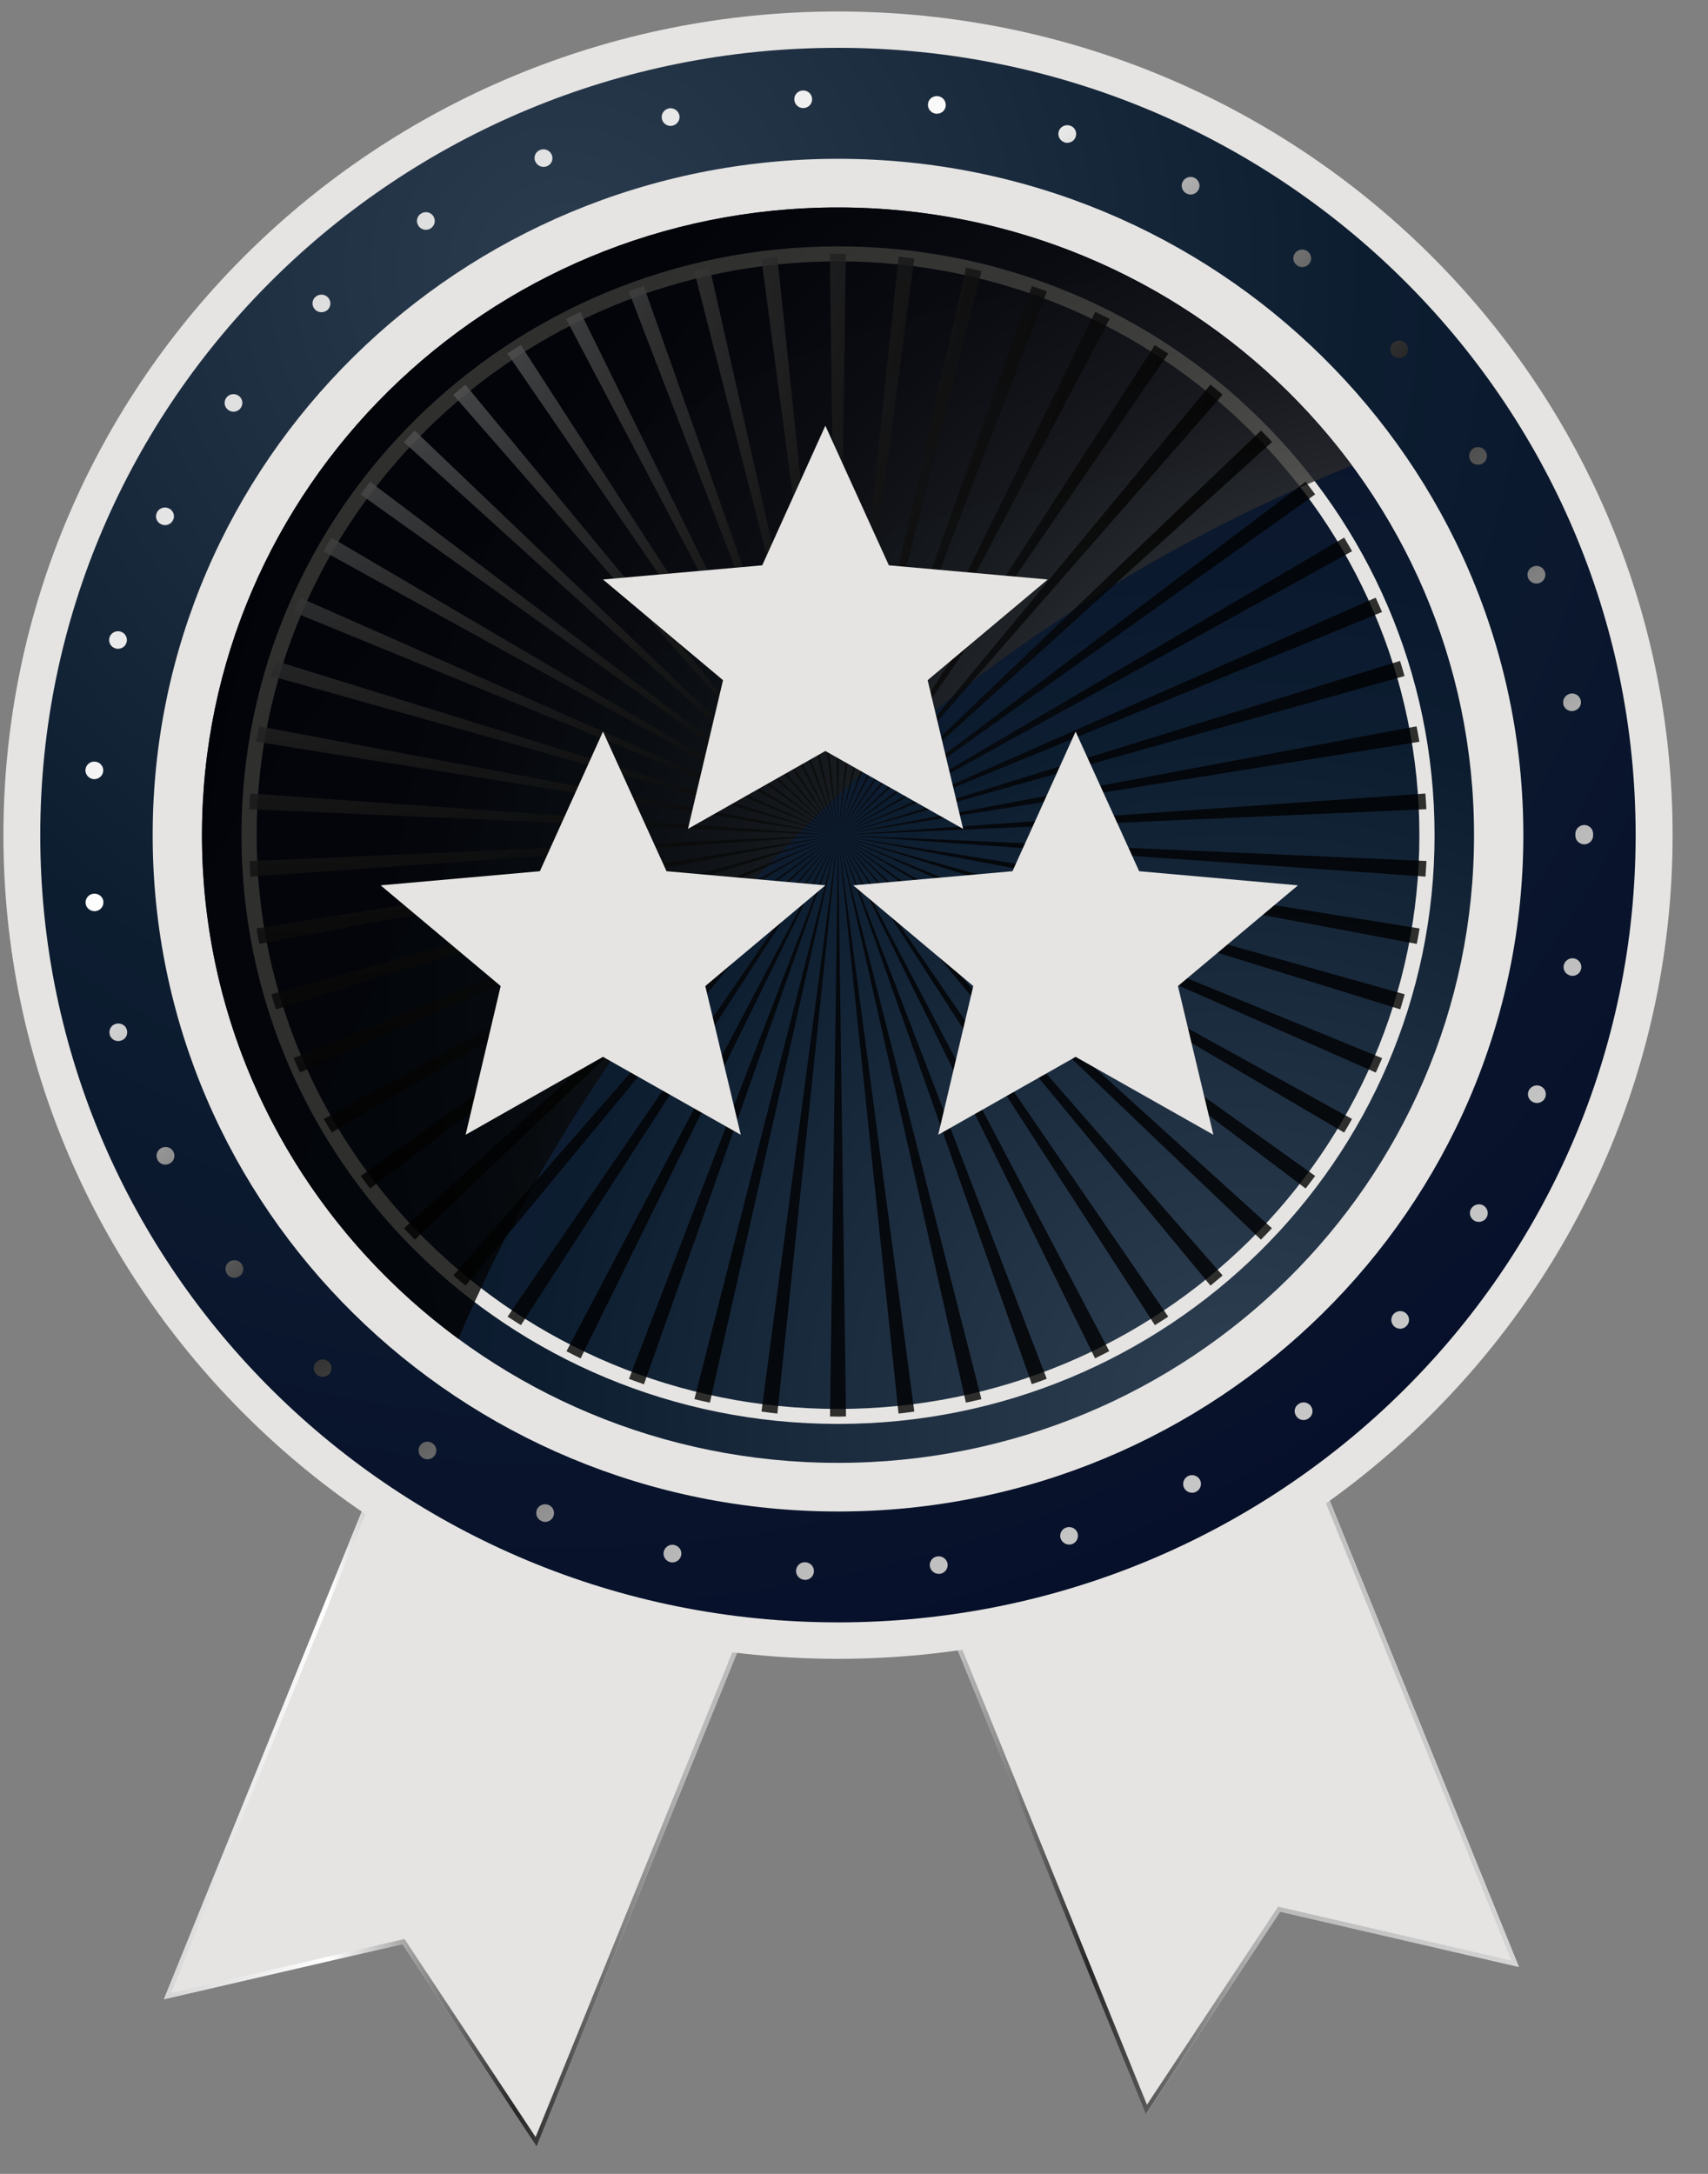 <svg width="44" height="56" viewBox="0 0 44 56" fill="none" xmlns="http://www.w3.org/2000/svg">
<rect x="0" y="0" width="44" height="56" fill="#808080" stroke="none"/>
<g clip-path="url(#clip0_63_573)">
<path d="M28.611 24.751L19.01 28.546L29.527 54.459L32.978 49.244L39.128 50.665L28.611 24.751Z" fill="#E5E4E2"/>
<path style="mix-blend-mode:screen" d="M28.546 24.898L38.938 50.505L33.004 49.134L32.926 49.116L32.882 49.183L29.547 54.218L19.156 28.61L28.544 24.9M28.606 24.753L19.005 28.549L29.521 54.462L32.975 49.247L39.123 50.67L28.606 24.756V24.753Z" fill="url(#paint0_linear_63_573)"/>
<path d="M14.739 25.587L24.341 29.382L13.824 55.296L10.37 50.081L4.223 51.501L14.739 25.587Z" fill="#E5E4E2"/>
<path style="mix-blend-mode:screen" d="M14.802 25.734L24.19 29.444L13.798 55.051L10.464 50.016L10.42 49.949L10.341 49.967L4.408 51.339L14.799 25.731M14.737 25.584L4.223 51.501L10.37 50.081L13.824 55.296L24.341 29.382L14.739 25.587L14.737 25.584Z" fill="url(#paint1_linear_63_573)"/>
<path d="M43.088 21.514C43.088 33.231 33.463 42.732 21.588 42.732C9.713 42.732 0.088 33.231 0.088 21.514C0.088 9.797 9.713 0.296 21.588 0.296C33.463 0.296 43.088 9.795 43.088 21.514Z" fill="#E5E4E2"/>
<path d="M0.583 21.514C0.583 10.065 9.987 0.785 21.588 0.785C33.189 0.785 42.593 10.065 42.593 21.514C42.593 32.963 33.189 42.244 21.588 42.244C9.987 42.244 0.583 32.961 0.583 21.514Z" fill="#E5E4E2"/>
<path d="M42.136 21.514C42.136 32.714 32.936 41.793 21.588 41.793C10.24 41.793 1.037 32.714 1.037 21.514C1.037 10.314 10.237 1.232 21.588 1.232C32.939 1.232 42.136 10.312 42.136 21.511V21.514Z" fill="url(#paint2_radial_63_573)"/>
<path d="M20.728 40.697C20.603 40.692 20.503 40.587 20.506 40.461C20.514 40.334 20.618 40.237 20.746 40.244C20.874 40.249 20.973 40.355 20.968 40.481C20.962 40.605 20.861 40.7 20.738 40.7C20.738 40.7 20.73 40.7 20.728 40.7V40.697ZM23.953 40.35C23.937 40.224 24.023 40.108 24.151 40.093C24.276 40.077 24.393 40.162 24.411 40.288C24.427 40.412 24.338 40.525 24.213 40.543C24.213 40.543 24.192 40.543 24.182 40.543C24.07 40.543 23.971 40.461 23.955 40.347L23.953 40.35ZM17.271 40.244C17.148 40.214 17.07 40.095 17.099 39.972C17.127 39.848 17.25 39.771 17.372 39.799C17.498 39.828 17.576 39.949 17.547 40.072C17.521 40.178 17.427 40.249 17.32 40.249C17.305 40.249 17.289 40.249 17.271 40.244ZM27.323 39.635C27.284 39.514 27.349 39.388 27.469 39.349C27.592 39.31 27.72 39.375 27.759 39.493C27.798 39.611 27.73 39.74 27.613 39.779C27.587 39.786 27.563 39.789 27.542 39.789C27.446 39.789 27.357 39.727 27.323 39.632V39.635ZM13.955 39.184C13.837 39.136 13.783 39.002 13.832 38.886C13.882 38.773 14.015 38.719 14.132 38.768C14.249 38.816 14.304 38.95 14.255 39.066C14.218 39.151 14.132 39.205 14.043 39.205C14.012 39.205 13.981 39.197 13.955 39.187V39.184ZM30.507 38.335C30.447 38.225 30.488 38.088 30.6 38.027C30.71 37.967 30.851 38.009 30.911 38.119C30.971 38.227 30.929 38.366 30.819 38.425C30.785 38.446 30.746 38.454 30.71 38.454C30.629 38.454 30.548 38.41 30.507 38.335ZM10.884 37.553C10.779 37.484 10.751 37.342 10.819 37.239C10.889 37.134 11.032 37.108 11.136 37.175C11.243 37.244 11.272 37.386 11.202 37.489C11.157 37.556 11.084 37.592 11.011 37.592C10.967 37.592 10.923 37.579 10.886 37.553H10.884ZM33.403 36.493C33.322 36.395 33.338 36.254 33.44 36.177C33.538 36.097 33.682 36.112 33.76 36.21C33.841 36.308 33.825 36.452 33.724 36.529C33.682 36.563 33.632 36.581 33.58 36.581C33.513 36.581 33.447 36.55 33.4 36.493H33.403ZM8.154 35.41C8.063 35.325 8.058 35.178 8.144 35.088C8.23 34.998 8.378 34.996 8.47 35.081C8.558 35.166 8.563 35.312 8.477 35.4C8.43 35.449 8.37 35.469 8.311 35.469C8.256 35.469 8.198 35.449 8.154 35.407V35.41ZM35.919 34.172C35.825 34.087 35.815 33.946 35.898 33.853C35.981 33.758 36.125 33.748 36.221 33.83C36.315 33.915 36.325 34.057 36.242 34.149C36.195 34.201 36.135 34.229 36.07 34.229C36.018 34.229 35.963 34.209 35.919 34.172ZM5.852 32.822C5.777 32.719 5.8 32.58 5.902 32.505C6.006 32.433 6.147 32.454 6.222 32.557C6.298 32.66 6.274 32.798 6.173 32.873C6.131 32.901 6.084 32.917 6.037 32.917C5.967 32.917 5.896 32.886 5.852 32.824V32.822ZM37.978 31.445C37.871 31.381 37.832 31.242 37.9 31.134C37.965 31.028 38.106 30.992 38.215 31.054C38.322 31.121 38.359 31.257 38.294 31.368C38.252 31.438 38.174 31.476 38.096 31.476C38.056 31.476 38.015 31.466 37.978 31.445ZM4.056 29.871C4.001 29.76 4.048 29.624 4.163 29.57C4.277 29.516 4.416 29.559 4.47 29.675C4.525 29.788 4.478 29.925 4.361 29.979C4.33 29.992 4.296 30.002 4.262 30.002C4.173 30.002 4.095 29.953 4.053 29.873L4.056 29.871ZM39.511 28.399C39.391 28.355 39.331 28.224 39.376 28.108C39.423 27.99 39.556 27.931 39.673 27.974C39.793 28.018 39.853 28.149 39.808 28.268C39.775 28.358 39.686 28.414 39.592 28.414C39.563 28.414 39.54 28.409 39.511 28.399ZM2.828 26.652C2.794 26.529 2.864 26.405 2.987 26.374C3.11 26.341 3.237 26.41 3.269 26.531C3.302 26.655 3.232 26.778 3.11 26.809C3.089 26.817 3.068 26.819 3.047 26.819C2.945 26.819 2.854 26.752 2.825 26.655L2.828 26.652ZM40.468 25.134C40.343 25.111 40.259 24.992 40.283 24.872C40.306 24.748 40.426 24.666 40.549 24.689C40.674 24.712 40.755 24.83 40.734 24.951C40.713 25.062 40.617 25.139 40.507 25.139C40.494 25.139 40.478 25.139 40.468 25.134ZM2.205 23.266C2.194 23.143 2.288 23.032 2.413 23.022C2.539 23.011 2.653 23.101 2.664 23.225C2.674 23.351 2.58 23.462 2.455 23.472H2.434C2.317 23.472 2.215 23.384 2.205 23.266ZM40.583 21.524V21.501V21.48C40.583 21.355 40.687 21.254 40.812 21.252C40.937 21.252 41.041 21.355 41.041 21.478V21.498V21.524C41.041 21.648 40.937 21.751 40.812 21.751C40.687 21.751 40.583 21.648 40.583 21.524ZM2.411 20.071C2.286 20.06 2.189 19.947 2.202 19.824C2.213 19.7 2.325 19.608 2.45 19.62C2.575 19.631 2.672 19.741 2.659 19.865C2.648 19.983 2.549 20.071 2.429 20.071H2.411ZM40.272 18.133C40.249 18.01 40.332 17.891 40.458 17.868C40.583 17.845 40.7 17.927 40.724 18.051C40.747 18.174 40.663 18.29 40.538 18.313C40.525 18.313 40.51 18.319 40.494 18.319C40.387 18.319 40.288 18.241 40.27 18.133H40.272ZM2.982 16.705C2.857 16.674 2.786 16.548 2.818 16.427C2.851 16.306 2.979 16.237 3.099 16.268C3.222 16.301 3.295 16.427 3.261 16.546C3.232 16.649 3.141 16.713 3.039 16.713C3.018 16.713 2.997 16.713 2.979 16.703L2.982 16.705ZM39.365 14.886C39.318 14.768 39.378 14.639 39.498 14.593C39.618 14.547 39.748 14.606 39.795 14.724C39.84 14.843 39.78 14.974 39.662 15.018C39.634 15.028 39.608 15.033 39.579 15.033C39.488 15.033 39.399 14.976 39.365 14.886ZM4.15 13.505C4.035 13.451 3.985 13.314 4.043 13.201C4.098 13.088 4.236 13.042 4.35 13.096C4.465 13.15 4.515 13.286 4.457 13.399C4.416 13.482 4.335 13.528 4.249 13.528C4.218 13.528 4.181 13.518 4.15 13.505ZM37.879 11.863C37.814 11.755 37.85 11.616 37.957 11.549C38.067 11.485 38.208 11.521 38.273 11.629C38.338 11.735 38.304 11.873 38.192 11.94C38.156 11.963 38.116 11.971 38.075 11.971C37.996 11.971 37.921 11.933 37.877 11.863H37.879ZM5.881 10.561C5.777 10.489 5.756 10.345 5.831 10.245C5.904 10.145 6.048 10.124 6.149 10.196C6.254 10.271 6.274 10.412 6.199 10.512C6.155 10.574 6.084 10.605 6.014 10.605C5.967 10.605 5.92 10.592 5.881 10.561ZM35.872 9.149C35.786 9.056 35.799 8.91 35.893 8.83C35.986 8.745 36.135 8.758 36.216 8.85C36.299 8.946 36.289 9.09 36.195 9.169C36.151 9.208 36.096 9.226 36.044 9.226C35.979 9.226 35.919 9.198 35.872 9.149ZM8.115 7.973C8.026 7.883 8.029 7.736 8.123 7.651C8.214 7.567 8.36 7.569 8.446 7.659C8.535 7.749 8.532 7.893 8.441 7.981C8.394 8.022 8.337 8.043 8.279 8.043C8.219 8.043 8.159 8.019 8.115 7.973ZM33.406 6.831C33.304 6.753 33.288 6.609 33.369 6.514C33.447 6.416 33.591 6.401 33.69 6.478C33.789 6.555 33.804 6.699 33.726 6.795C33.679 6.851 33.614 6.88 33.546 6.88C33.494 6.88 33.445 6.864 33.403 6.831H33.406ZM10.779 5.814C10.709 5.711 10.738 5.57 10.845 5.503C10.949 5.434 11.092 5.462 11.163 5.567C11.23 5.673 11.204 5.812 11.097 5.881C11.058 5.91 11.011 5.92 10.97 5.92C10.897 5.92 10.824 5.884 10.779 5.817V5.814ZM30.561 4.983C30.452 4.924 30.41 4.785 30.47 4.677C30.53 4.567 30.668 4.525 30.78 4.585C30.892 4.644 30.934 4.783 30.874 4.891C30.832 4.968 30.752 5.012 30.671 5.012C30.634 5.012 30.598 5.001 30.564 4.983H30.561ZM13.79 4.163C13.738 4.047 13.79 3.913 13.91 3.864C14.028 3.815 14.161 3.869 14.213 3.985C14.262 4.098 14.213 4.232 14.093 4.281C14.062 4.294 14.033 4.299 14.004 4.299C13.916 4.299 13.83 4.248 13.793 4.163H13.79ZM27.425 3.666C27.303 3.627 27.237 3.501 27.276 3.38C27.316 3.262 27.443 3.198 27.566 3.236C27.688 3.275 27.751 3.401 27.712 3.522C27.681 3.617 27.592 3.679 27.493 3.679C27.469 3.679 27.446 3.679 27.425 3.669V3.666ZM17.052 3.067C17.023 2.943 17.101 2.825 17.224 2.794C17.349 2.766 17.469 2.845 17.5 2.964C17.529 3.085 17.451 3.208 17.328 3.236C17.31 3.242 17.294 3.244 17.276 3.244C17.172 3.244 17.075 3.172 17.052 3.067ZM24.104 2.928C23.979 2.91 23.89 2.796 23.906 2.673C23.921 2.547 24.036 2.462 24.164 2.477C24.291 2.495 24.378 2.609 24.362 2.735C24.349 2.848 24.25 2.93 24.135 2.93H24.104V2.928ZM20.462 2.567C20.454 2.444 20.553 2.336 20.681 2.331C20.806 2.323 20.915 2.421 20.921 2.547C20.928 2.673 20.829 2.778 20.702 2.784C20.702 2.784 20.694 2.784 20.691 2.784C20.569 2.784 20.467 2.688 20.462 2.565V2.567Z" fill="url(#paint3_linear_63_573)"/>
<path d="M3.933 21.514C3.933 11.892 11.838 4.091 21.588 4.091C31.338 4.091 39.243 11.892 39.243 21.514C39.243 31.137 31.338 38.937 21.588 38.937C11.838 38.937 3.933 31.137 3.933 21.514Z" fill="#E5E4E2"/>
<path d="M35.337 21.514C35.337 29.009 29.182 35.083 21.588 35.083C13.994 35.083 7.839 29.009 7.839 21.514C7.839 14.019 13.994 7.945 21.588 7.945C29.182 7.945 35.337 14.019 35.337 21.514Z" fill="url(#paint4_linear_63_573)"/>
<path d="M5.203 21.514C5.203 12.584 12.539 5.344 21.588 5.344C30.637 5.344 37.973 12.584 37.973 21.514C37.973 30.444 30.637 37.684 21.588 37.684C12.539 37.684 5.203 30.444 5.203 21.514Z" fill="url(#paint5_radial_63_573)"/>
<path d="M21.588 6.347C13.1 6.347 6.22 13.137 6.22 21.514C6.22 29.891 13.1 36.681 21.588 36.681C30.076 36.681 36.956 29.891 36.956 21.514C36.956 13.137 30.076 6.347 21.588 6.347ZM21.588 36.295C13.316 36.295 6.611 29.678 6.611 21.514C6.611 13.35 13.316 6.733 21.588 6.733C29.86 6.733 36.565 13.35 36.565 21.514C36.565 29.678 29.86 36.295 21.588 36.295Z" fill="#E5E4E2"/>
<path style="mix-blend-mode:screen" opacity="0.8" d="M11.809 34.489C16.124 24.337 24.492 16.15 34.829 11.992C31.849 7.963 27.029 5.344 21.588 5.344C12.539 5.344 5.203 12.584 5.203 21.514C5.203 26.827 7.8 31.541 11.809 34.489Z" fill="url(#paint6_radial_63_573)"/>
<path style="mix-blend-mode:screen" opacity="0.8" d="M14.958 34.991L21.588 21.514L14.593 34.808C14.713 34.87 14.836 34.934 14.958 34.993V34.991ZM16.59 35.657L21.588 21.514L16.204 35.521C16.332 35.569 16.46 35.613 16.59 35.66V35.657ZM13.42 34.136L21.585 21.514L13.076 33.918C13.191 33.992 13.306 34.064 13.42 34.136ZM11.992 33.118L21.588 21.514L11.681 32.855C11.786 32.943 11.887 33.033 11.994 33.118H11.992ZM20.026 36.413L21.585 21.514L19.617 36.362C19.753 36.38 19.888 36.401 20.024 36.413H20.026ZM18.288 36.133L21.585 21.514L17.889 36.043C18.022 36.076 18.155 36.105 18.288 36.133ZM7.732 27.627L21.585 21.511L7.565 27.257C7.617 27.383 7.674 27.504 7.729 27.627H7.732ZM7.103 26.001L21.588 21.514L6.991 25.613C7.028 25.741 7.064 25.872 7.106 26.001H7.103ZM21.588 36.493C21.656 36.493 21.724 36.488 21.794 36.488L21.588 21.514L21.382 36.488C21.45 36.488 21.518 36.493 21.588 36.493ZM6.679 24.316L21.588 21.514L6.608 23.917C6.629 24.051 6.655 24.185 6.681 24.316H6.679ZM9.536 30.617L21.585 21.514L9.291 30.293C9.372 30.403 9.452 30.511 9.536 30.617ZM10.688 31.934L21.588 21.514L10.407 31.641C10.498 31.741 10.594 31.836 10.688 31.934ZM8.545 29.176L21.588 21.514L8.342 28.826C8.41 28.944 8.477 29.06 8.545 29.176ZM31.495 32.855L21.588 21.514L31.184 33.118C31.289 33.033 31.393 32.943 31.497 32.855H31.495ZM36.185 25.613L21.588 21.514L36.073 26.001C36.114 25.872 36.148 25.741 36.187 25.613H36.185ZM35.606 27.259L21.588 21.514L35.442 27.63C35.496 27.506 35.554 27.383 35.606 27.259ZM34.832 28.826L21.585 21.514L34.626 29.176C34.696 29.06 34.764 28.944 34.829 28.826H34.832ZM36.568 23.917L21.588 21.514L36.498 24.316C36.524 24.185 36.547 24.051 36.571 23.917H36.568ZM36.722 22.584C36.732 22.451 36.74 22.317 36.748 22.18L21.588 21.511L36.722 22.582V22.584ZM23.554 36.362L21.588 21.514L23.147 36.413C23.285 36.401 23.418 36.38 23.554 36.362ZM33.88 30.293L21.585 21.514L33.635 30.617C33.718 30.509 33.799 30.401 33.88 30.293ZM26.966 35.521L21.585 21.514L26.58 35.657C26.711 35.613 26.838 35.567 26.966 35.518V35.521ZM28.577 34.808L21.583 21.514L28.21 34.991C28.332 34.931 28.455 34.87 28.575 34.805L28.577 34.808ZM25.282 36.043L21.585 21.514L24.883 36.133C25.016 36.105 25.152 36.074 25.282 36.043ZM30.095 33.918L21.585 21.514L29.751 34.136C29.865 34.064 29.983 33.992 30.095 33.918ZM32.767 31.641L21.585 21.514L32.483 31.934C32.579 31.836 32.673 31.741 32.764 31.641H32.767ZM6.452 22.584L21.588 21.514L6.428 22.183C6.433 22.319 6.444 22.453 6.454 22.587L6.452 22.584ZM6.606 19.108L21.585 21.511L6.676 18.71C6.65 18.843 6.626 18.975 6.603 19.108H6.606ZM29.751 8.889L21.585 21.514L30.095 9.11C29.983 9.036 29.865 8.964 29.751 8.892V8.889ZM28.215 8.035L21.588 21.511L28.583 8.217C28.463 8.156 28.34 8.091 28.218 8.032L28.215 8.035ZM31.182 9.908L21.588 21.511L31.495 10.168C31.39 10.08 31.289 9.99 31.182 9.905V9.908ZM24.886 6.892L21.588 21.514L25.285 6.985C25.152 6.952 25.019 6.923 24.886 6.895V6.892ZM26.583 7.368L21.588 21.514L26.969 7.507C26.841 7.458 26.713 7.415 26.583 7.368ZM23.147 6.612L21.588 21.511L23.554 6.661C23.418 6.643 23.283 6.625 23.147 6.609V6.612ZM32.485 11.091L21.588 21.511L32.77 11.385C32.678 11.287 32.582 11.189 32.488 11.091H32.485ZM36.495 18.71L21.585 21.511L36.565 19.108C36.544 18.975 36.518 18.843 36.492 18.71H36.495ZM36.07 17.024L21.585 21.514L36.182 17.415C36.145 17.287 36.109 17.155 36.067 17.027L36.07 17.024ZM33.635 12.409L21.585 21.514L33.88 12.735C33.799 12.627 33.718 12.517 33.635 12.411V12.409ZM36.719 20.441L21.585 21.514L36.745 20.845C36.74 20.709 36.73 20.575 36.719 20.441ZM35.439 15.396L21.585 21.511L35.603 15.766C35.551 15.643 35.494 15.519 35.439 15.396ZM34.626 13.849L21.585 21.511L34.832 14.199C34.764 14.081 34.696 13.965 34.628 13.849H34.626ZM11.676 10.17L21.583 21.514L11.989 9.91C11.882 9.995 11.78 10.083 11.676 10.173V10.17ZM21.583 6.535C21.515 6.535 21.447 6.54 21.377 6.54L21.583 21.514L21.789 6.54C21.721 6.54 21.653 6.535 21.583 6.535ZM10.401 11.387L21.583 21.514L10.685 11.094C10.589 11.192 10.495 11.287 10.404 11.387H10.401ZM8.337 14.202L21.583 21.514L8.54 13.852C8.47 13.968 8.402 14.084 8.337 14.202ZM9.288 12.735L21.583 21.514L9.533 12.409C9.45 12.517 9.369 12.625 9.288 12.733V12.735ZM7.562 15.769L21.583 21.514L7.729 15.398C7.674 15.522 7.617 15.645 7.565 15.769H7.562ZM6.984 17.415L21.58 21.514L7.096 17.024C7.054 17.153 7.02 17.284 6.981 17.413L6.984 17.415ZM6.42 20.845L21.58 21.514L6.447 20.441C6.436 20.575 6.426 20.709 6.42 20.845ZM19.614 6.663L21.583 21.514L20.024 6.615C19.886 6.627 19.753 6.648 19.617 6.666L19.614 6.663ZM17.884 6.982L21.58 21.511L18.282 6.89C18.149 6.918 18.014 6.949 17.884 6.98V6.982ZM13.071 9.108L21.58 21.511L13.415 8.886C13.3 8.958 13.183 9.03 13.071 9.105V9.108ZM14.586 8.22L21.58 21.514L14.951 8.037C14.828 8.097 14.706 8.158 14.586 8.223V8.22ZM16.197 7.505L21.58 21.511L16.583 7.366C16.452 7.41 16.325 7.456 16.197 7.505Z" fill="url(#paint7_radial_63_573)"/>
<path d="M19.083 29.232L15.534 27.225L11.995 29.232L12.898 25.401L9.806 22.807L13.908 22.443L15.534 18.846L17.17 22.443L21.262 22.807L18.169 25.401L19.083 29.232Z" fill="#E5E4E2"/>
<path d="M31.258 29.232L27.709 27.225L24.17 29.232L25.073 25.401L21.981 22.807L26.083 22.443L27.709 18.846L29.346 22.443L33.437 22.807L30.345 25.401L31.258 29.232Z" fill="#E5E4E2"/>
<path d="M24.811 21.352L21.262 19.346L17.723 21.352L18.626 17.522L15.534 14.928L19.636 14.563L21.262 10.966L22.898 14.563L26.99 14.928L23.897 17.522L24.811 21.352Z" fill="#E5E4E2"/>
</g>
<defs>
<linearGradient id="paint0_linear_63_573" x1="19.01" y1="39.607" x2="39.128" y2="39.607" gradientUnits="userSpaceOnUse">
<stop stop-color="#D5D5D5"/>
<stop offset="0.05" stop-color="#E0E0E0"/>
<stop offset="0.21" stop-color="white"/>
<stop offset="0.45" stop-color="#272727"/>
<stop offset="0.67" stop-color="#B7B7B7"/>
<stop offset="1" stop-color="#D5D5D5"/>
</linearGradient>
<linearGradient id="paint1_linear_63_573" x1="4.223" y1="40.443" x2="24.341" y2="40.443" gradientUnits="userSpaceOnUse">
<stop stop-color="#D5D5D5"/>
<stop offset="0.05" stop-color="#E0E0E0"/>
<stop offset="0.21" stop-color="white"/>
<stop offset="0.45" stop-color="#272727"/>
<stop offset="0.67" stop-color="#B7B7B7"/>
<stop offset="1" stop-color="#D5D5D5"/>
</linearGradient>
<radialGradient id="paint2_radial_63_573" cx="0" cy="0" r="1" gradientUnits="userSpaceOnUse" gradientTransform="translate(14.559 7.114) scale(39.76 39.239)">
<stop stop-color="#2C3C4F"/>
<stop offset="0.52" stop-color="#0D1D30"/>
<stop offset="1" stop-color="#060D29"/>
</radialGradient>
<linearGradient id="paint3_linear_63_573" x1="7.539" y1="5.904" x2="38.949" y2="41.631" gradientUnits="userSpaceOnUse">
<stop stop-color="#D5D5D5"/>
<stop offset="0.05" stop-color="#E0E0E0"/>
<stop offset="0.21" stop-color="white"/>
<stop offset="0.45" stop-color="#272727"/>
<stop offset="0.67" stop-color="#B7B7B7"/>
<stop offset="1" stop-color="#D5D5D5"/>
</linearGradient>
<linearGradient id="paint4_linear_63_573" x1="11.084" y1="12.895" x2="31.614" y2="30.193" gradientUnits="userSpaceOnUse">
<stop stop-color="#D5D5D5"/>
<stop offset="0.05" stop-color="#E0E0E0"/>
<stop offset="0.21" stop-color="white"/>
<stop offset="0.45" stop-color="#272727"/>
<stop offset="0.67" stop-color="#B7B7B7"/>
<stop offset="1" stop-color="#D5D5D5"/>
</linearGradient>
<radialGradient id="paint5_radial_63_573" cx="0" cy="0" r="1" gradientUnits="userSpaceOnUse" gradientTransform="translate(31.888 36.522) scale(34.718 34.263)">
<stop offset="0.06" stop-color="#2C3C4F"/>
<stop offset="0.52" stop-color="#0D1D30"/>
<stop offset="1" stop-color="#060D29"/>
</radialGradient>
<radialGradient id="paint6_radial_63_573" cx="0" cy="0" r="1" gradientUnits="userSpaceOnUse" gradientTransform="translate(37.723 25.662) scale(35.45 34.986)">
<stop stop-color="#CBCBCB"/>
<stop offset="0.14" stop-color="#6D6D6D"/>
<stop offset="0.25" stop-color="#4B4B4B"/>
<stop offset="0.36" stop-color="#303030"/>
<stop offset="0.48" stop-color="#1A1A1A"/>
<stop offset="0.61" stop-color="#0B0B0B"/>
<stop offset="0.77" stop-color="#020202"/>
<stop offset="1"/>
</radialGradient>
<radialGradient id="paint7_radial_63_573" cx="0" cy="0" r="1" gradientUnits="userSpaceOnUse" gradientTransform="translate(7.15 4.651) scale(32.619 32.192)">
<stop stop-color="#CBCBCB"/>
<stop offset="0.14" stop-color="#6D6D6D"/>
<stop offset="0.25" stop-color="#4B4B4B"/>
<stop offset="0.36" stop-color="#303030"/>
<stop offset="0.48" stop-color="#1A1A1A"/>
<stop offset="0.61" stop-color="#0B0B0B"/>
<stop offset="0.77" stop-color="#020202"/>
<stop offset="1"/>
</radialGradient>
<clipPath id="clip0_63_573">
<rect width="43" height="55" fill="white" transform="translate(0.088 0.296)"/>
</clipPath>
</defs>
</svg>
